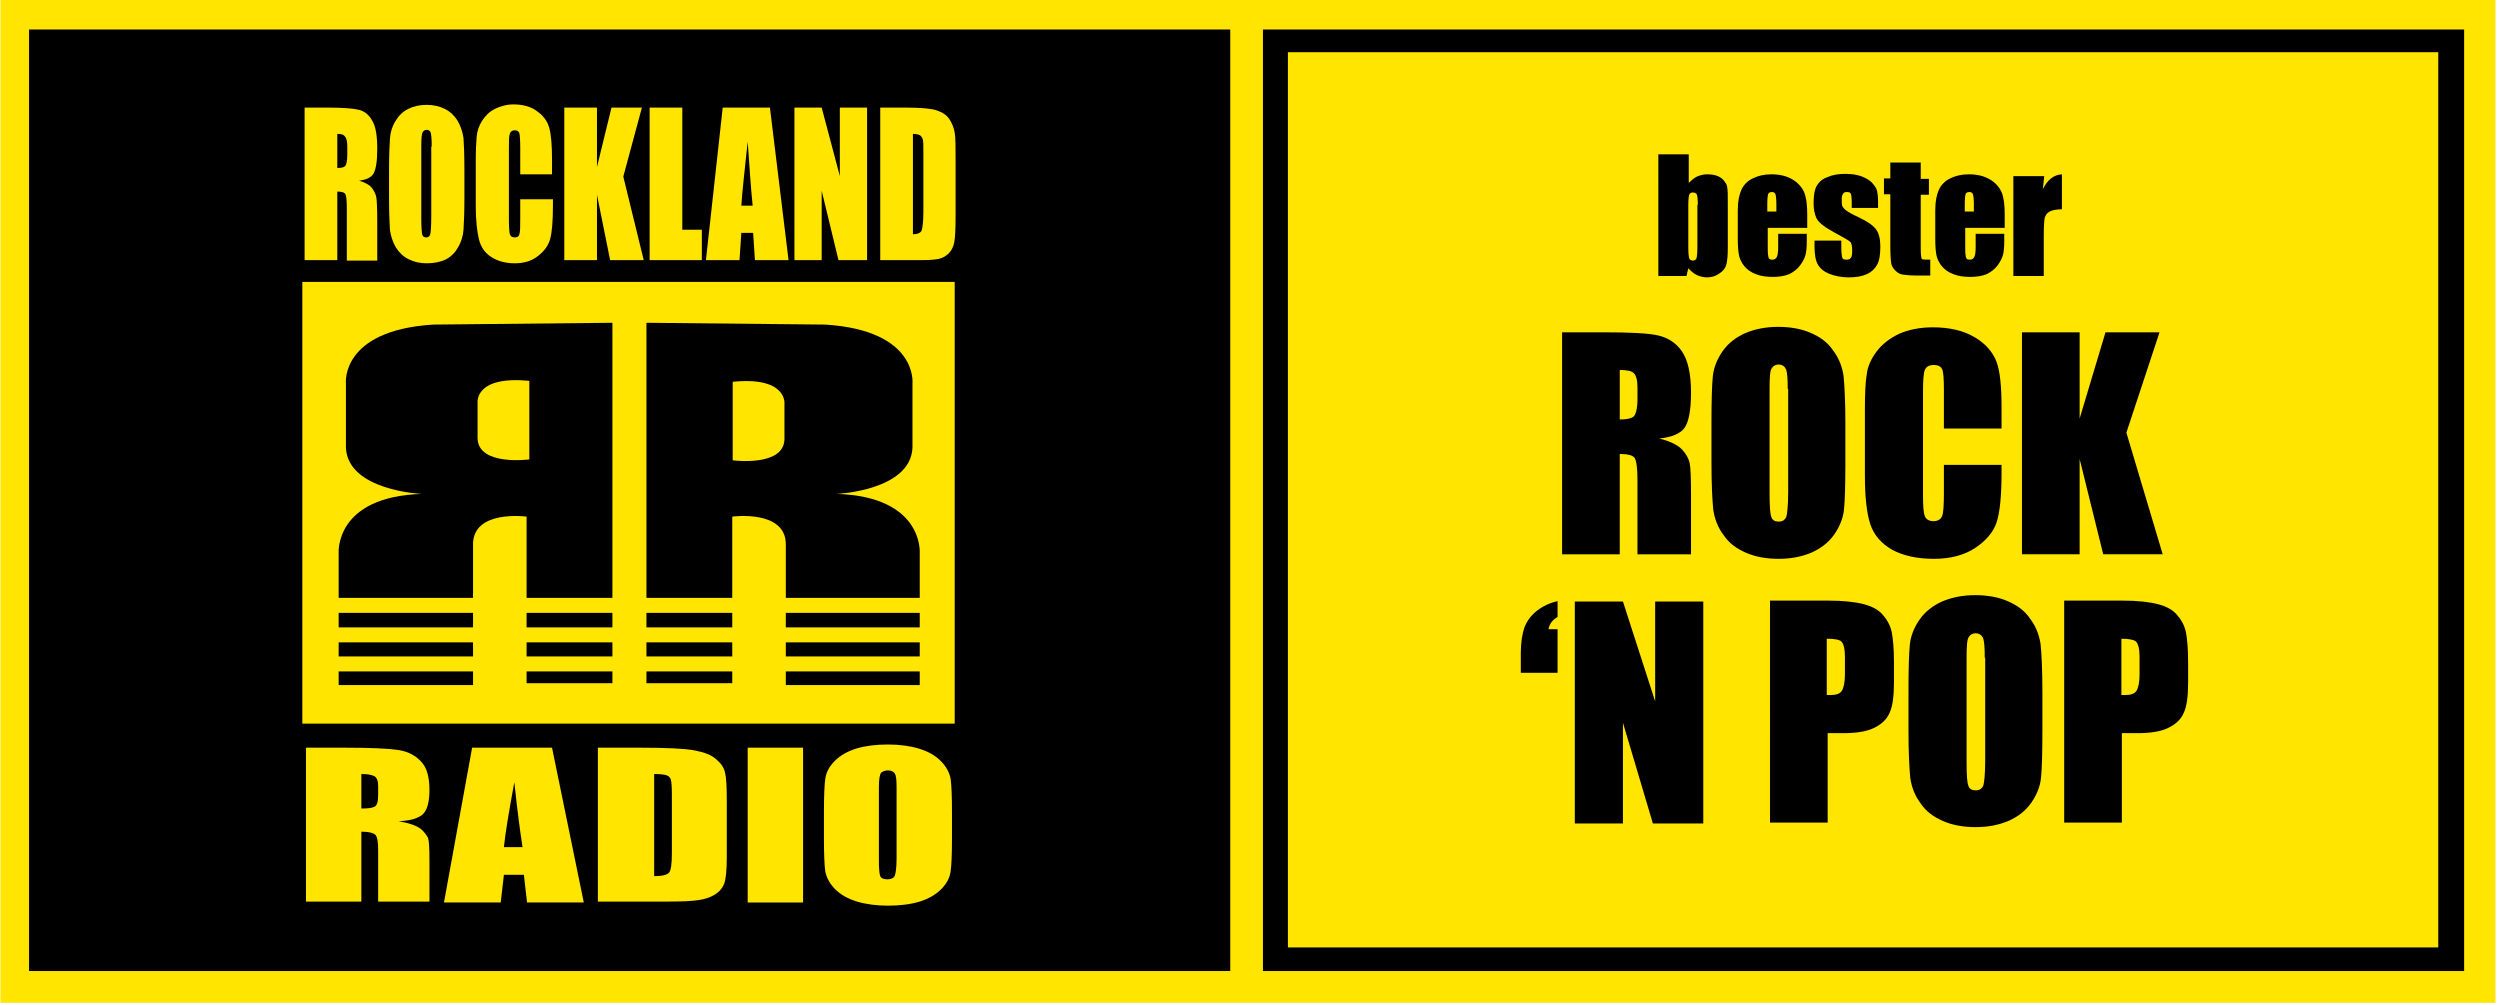 <?xml version="1.0" encoding="utf-8"?>
<svg version="1.1" xmlns="http://www.w3.org/2000/svg" xmlns:xlink="http://www.w3.org/1999/xlink" x="0px" y="0px"
	 viewBox="0 0 550.7 221.3" style="enable-background:new 0 0 550.7 221.3;" xml:space="preserve">
<g id="Ebene_2">
	<g>
		<rect x="3.6" y="3.5" fill="#FFE500" width="542.6" height="213.9"/>
		<path fill="#FFE500" d="M542.8,7v206.9H7.1V7H542.8 M549.8,0h-7H7.1h-7v7v206.9v7h7h535.6h7v-7V7V0L549.8,0z"/>
	</g>
</g>
<g id="Ebene_3">
	<rect x="278.2" y="6.5" width="264.6" height="207.4"/>
	<rect x="6.4" y="6.5" width="264.6" height="207.4"/>
	<rect x="283.7" y="11.5" fill="#FFE500" width="253.4" height="197.2"/>
	<g>
		<path d="M372,34v6.3c0.6-0.6,1.2-1.1,1.8-1.4c0.7-0.3,1.4-0.5,2.2-0.5c0.9,0,1.7,0.1,2.4,0.4c0.7,0.3,1.2,0.7,1.5,1.2
			c0.4,0.5,0.6,1,0.6,1.5c0.1,0.5,0.1,1.6,0.1,3.2v9.9c0,1.6-0.1,2.8-0.3,3.6c-0.2,0.8-0.7,1.5-1.5,2c-0.8,0.6-1.7,0.9-2.8,0.9
			c-0.8,0-1.5-0.2-2.2-0.5c-0.7-0.3-1.3-0.9-1.9-1.5l-0.4,1.7h-6.2V34H372z M374,45.1c0-1.1-0.1-1.9-0.2-2.2
			c-0.1-0.3-0.4-0.5-0.9-0.5c-0.4,0-0.7,0.2-0.8,0.5c-0.1,0.3-0.2,1.1-0.2,2.3v9.4c0,1.2,0.1,1.9,0.2,2.3c0.1,0.3,0.4,0.5,0.8,0.5
			c0.4,0,0.7-0.2,0.8-0.5c0.1-0.3,0.2-1.2,0.2-2.5V45.1z"/>
		<path d="M398,50.2h-8.6v4.7c0,1,0.1,1.6,0.2,1.9c0.1,0.3,0.4,0.4,0.8,0.4c0.5,0,0.8-0.2,1-0.6c0.2-0.4,0.3-1.1,0.3-2.2v-2.9h6.3
			v1.6c0,1.4-0.1,2.4-0.3,3.1c-0.2,0.7-0.6,1.5-1.2,2.3c-0.6,0.8-1.4,1.4-2.4,1.9c-1,0.4-2.2,0.6-3.6,0.6c-1.4,0-2.7-0.2-3.7-0.6
			c-1.1-0.4-1.9-1-2.5-1.7c-0.6-0.7-1-1.5-1.2-2.3c-0.2-0.9-0.3-2.1-0.3-3.7v-6.4c0-1.9,0.3-3.4,0.8-4.5c0.5-1.1,1.4-2,2.5-2.5
			c1.2-0.6,2.5-0.9,4.1-0.9c1.9,0,3.4,0.4,4.6,1.1c1.2,0.7,2.1,1.7,2.6,2.8c0.5,1.2,0.7,2.8,0.7,5V50.2z M391.3,46.6V45
			c0-1.1-0.1-1.9-0.2-2.2c-0.1-0.3-0.4-0.5-0.7-0.5c-0.5,0-0.7,0.1-0.9,0.4c-0.1,0.3-0.2,1-0.2,2.3v1.6H391.3z"/>
		<path d="M413.8,45.8h-5.9v-1.2c0-1-0.1-1.7-0.2-1.9c-0.1-0.3-0.4-0.4-0.9-0.4c-0.4,0-0.7,0.1-0.8,0.4c-0.2,0.2-0.3,0.6-0.3,1.1
			c0,0.7,0,1.2,0.1,1.5c0.1,0.3,0.4,0.7,0.8,1c0.5,0.4,1.4,0.9,2.9,1.6c1.9,0.9,3.2,1.8,3.8,2.7c0.6,0.8,0.9,2.1,0.9,3.7
			c0,1.8-0.2,3.1-0.7,4c-0.5,0.9-1.2,1.6-2.3,2.1c-1.1,0.5-2.4,0.7-3.9,0.7c-1.7,0-3.1-0.3-4.4-0.8c-1.2-0.5-2-1.2-2.5-2.1
			c-0.5-0.9-0.7-2.3-0.7-4.1v-1.1h5.9v1.4c0,1.2,0.1,1.9,0.2,2.3c0.1,0.4,0.4,0.5,0.9,0.5c0.5,0,0.8-0.1,1-0.4
			c0.2-0.2,0.3-0.7,0.3-1.5c0-1-0.1-1.7-0.4-2c-0.3-0.3-1.5-1-3.9-2.3c-2-1.1-3.2-2.1-3.6-3c-0.4-0.9-0.6-2-0.6-3.2
			c0-1.8,0.2-3,0.7-3.9c0.5-0.8,1.2-1.5,2.4-1.9c1.1-0.5,2.4-0.7,3.9-0.7c1.5,0,2.7,0.2,3.7,0.6c1,0.4,1.8,0.9,2.3,1.5
			c0.5,0.6,0.9,1.2,1,1.7c0.1,0.5,0.2,1.3,0.2,2.4V45.8z"/>
		<path d="M423.1,35.9v3.5h1.8v3.5h-1.8v11.7c0,1.4,0.1,2.2,0.2,2.4c0.1,0.2,0.8,0.2,1.9,0.2v3.5h-2.7c-1.5,0-2.6-0.1-3.3-0.2
			c-0.7-0.1-1.2-0.4-1.7-0.9c-0.5-0.5-0.8-1-0.9-1.6c-0.1-0.6-0.2-2-0.2-4.2V42.8H415v-3.5h1.4v-3.5H423.1z"/>
		<path d="M441.5,50.2h-8.6v4.7c0,1,0.1,1.6,0.2,1.9c0.1,0.3,0.4,0.4,0.8,0.4c0.5,0,0.8-0.2,1-0.6c0.2-0.4,0.3-1.1,0.3-2.2v-2.9h6.3
			v1.6c0,1.4-0.1,2.4-0.3,3.1c-0.2,0.7-0.6,1.5-1.2,2.3c-0.6,0.8-1.4,1.4-2.4,1.9c-1,0.4-2.2,0.6-3.6,0.6c-1.4,0-2.7-0.2-3.7-0.6
			c-1.1-0.4-1.9-1-2.5-1.7c-0.6-0.7-1-1.5-1.2-2.3c-0.2-0.9-0.3-2.1-0.3-3.7v-6.4c0-1.9,0.3-3.4,0.8-4.5c0.5-1.1,1.4-2,2.5-2.5
			c1.2-0.6,2.5-0.9,4.1-0.9c1.9,0,3.4,0.4,4.6,1.1s2.1,1.7,2.6,2.8c0.5,1.2,0.7,2.8,0.7,5V50.2z M434.8,46.6V45
			c0-1.1-0.1-1.9-0.2-2.2c-0.1-0.3-0.4-0.5-0.7-0.5c-0.5,0-0.7,0.1-0.9,0.4c-0.1,0.3-0.2,1-0.2,2.3v1.6H434.8z"/>
		<path d="M450.3,38.8l-0.3,2.9c1-2.1,2.4-3.2,4.2-3.3v7.7c-1.2,0-2.1,0.2-2.7,0.5c-0.6,0.3-0.9,0.8-1.1,1.4
			c-0.1,0.6-0.2,1.9-0.2,4.1v8.7h-6.7V38.8H450.3z"/>
	</g>
	<g>
		<path d="M335,148.3v-4.4c0-2.3,0.3-4.2,0.8-5.7c0.6-1.5,1.5-2.7,2.8-3.7c1.3-1,2.8-1.7,4.5-2.1v3.5c-1.2,0.7-1.8,1.6-2,2.7h2v9.6
			H335z"/>
		<path d="M375.2,132.5v48.9h-11.1l-6.6-22.2v22.2h-10.6v-48.9h10.6l7.1,22v-22H375.2z"/>
	</g>
	<g>
		<path d="M344.1,73.2h9c6,0,10.1,0.2,12.2,0.7c2.1,0.5,3.9,1.6,5.2,3.5c1.3,1.9,2,4.9,2,9.1c0,3.8-0.5,6.4-1.4,7.7
			c-0.9,1.3-2.8,2.1-5.6,2.4c2.5,0.6,4.2,1.5,5.1,2.5c0.9,1,1.4,2,1.6,2.9c0.2,0.9,0.3,3.3,0.3,7.2v12.9h-11.8v-16.3
			c0-2.6-0.2-4.2-0.6-4.9c-0.4-0.6-1.5-0.9-3.3-0.9v22.1h-12.7V73.2z M356.8,81.5v10.9c1.4,0,2.5-0.2,3-0.6s0.9-1.7,0.9-3.8v-2.7
			c0-1.6-0.3-2.6-0.8-3.1S358.3,81.5,356.8,81.5z"/>
		<path d="M406.5,101.8c0,4.9-0.1,8.4-0.3,10.4c-0.2,2-1,3.9-2.2,5.6c-1.2,1.7-2.9,3-4.9,3.9c-2.1,0.9-4.5,1.4-7.3,1.4
			c-2.6,0-5-0.4-7.1-1.3c-2.1-0.9-3.8-2.1-5-3.9c-1.3-1.7-2-3.6-2.3-5.6c-0.2-2-0.4-5.5-0.4-10.6v-8.4c0-4.9,0.1-8.4,0.3-10.4
			c0.2-2,1-3.9,2.2-5.6c1.2-1.7,2.9-3,4.9-3.9c2.1-0.9,4.5-1.4,7.3-1.4c2.6,0,5,0.4,7.1,1.3c2.1,0.9,3.8,2.1,5,3.9
			c1.3,1.7,2,3.6,2.3,5.6c0.2,2,0.4,5.5,0.4,10.6V101.8z M393.8,85.7c0-2.3-0.1-3.7-0.4-4.4c-0.3-0.6-0.8-1-1.6-1
			c-0.7,0-1.2,0.3-1.5,0.8c-0.4,0.5-0.5,2-0.5,4.6v22.9c0,2.8,0.1,4.6,0.4,5.3c0.2,0.7,0.8,1,1.6,1c0.9,0,1.4-0.4,1.7-1.1
			c0.2-0.8,0.4-2.6,0.4-5.5V85.7z"/>
		<path d="M440.9,94.4h-12.7v-8.5c0-2.5-0.1-4-0.4-4.6c-0.3-0.6-0.9-0.9-1.8-0.9c-1.1,0-1.7,0.4-2,1.1c-0.3,0.7-0.4,2.4-0.4,4.8
			v22.7c0,2.4,0.1,3.9,0.4,4.7c0.3,0.7,0.9,1.1,1.9,1.1c1,0,1.6-0.4,1.9-1.1c0.3-0.7,0.4-2.4,0.4-5.1v-6.2h12.7v1.9
			c0,5.1-0.4,8.7-1.1,10.8c-0.7,2.1-2.3,4-4.7,5.6c-2.4,1.6-5.5,2.4-9.1,2.4c-3.7,0-6.8-0.7-9.2-2c-2.4-1.4-4-3.2-4.8-5.6
			c-0.8-2.4-1.2-6-1.2-10.8V90.4c0-3.5,0.1-6.2,0.4-7.9c0.2-1.8,1-3.5,2.2-5.1c1.2-1.6,2.9-2.9,5-3.9c2.1-0.9,4.6-1.4,7.3-1.4
			c3.7,0,6.8,0.7,9.3,2.2c2.4,1.4,4,3.3,4.8,5.4c0.8,2.2,1.1,5.5,1.1,10.1V94.4z"/>
		<path d="M475.7,73.2l-7.3,22.1l8,26.8h-13.1l-5.2-21v21h-12.7V73.2h12.7v19l5.7-19H475.7z"/>
	</g>
	<g>
		<path d="M389.8,132.3h12.8c3.5,0,6.1,0.3,8,0.8c1.9,0.5,3.3,1.3,4.2,2.4c0.9,1,1.6,2.3,1.9,3.7c0.3,1.5,0.5,3.7,0.5,6.8v4.3
			c0,3.1-0.3,5.4-1,6.8c-0.6,1.4-1.8,2.5-3.5,3.3c-1.7,0.8-4,1.1-6.7,1.1h-3.4v19.7h-12.7V132.3z M402.4,140.7v12.4
			c0.4,0,0.7,0,0.9,0c1.2,0,2-0.3,2.4-0.9c0.4-0.6,0.7-1.8,0.7-3.6v-4c0-1.7-0.3-2.8-0.8-3.3C405.2,140.9,404.1,140.7,402.4,140.7z"
			/>
		<path d="M449.9,160.9c0,4.9-0.1,8.4-0.3,10.4c-0.2,2-1,3.9-2.2,5.6c-1.2,1.7-2.9,3-4.9,3.9c-2.1,0.9-4.5,1.4-7.3,1.4
			c-2.6,0-5-0.4-7.1-1.3c-2.1-0.9-3.8-2.1-5-3.9c-1.3-1.7-2-3.6-2.3-5.6c-0.2-2-0.4-5.5-0.4-10.6v-8.4c0-4.9,0.1-8.4,0.3-10.4
			c0.2-2,1-3.9,2.2-5.6c1.2-1.7,2.9-3,4.9-3.9c2.1-0.9,4.5-1.4,7.3-1.4c2.6,0,5,0.4,7.1,1.3c2.1,0.9,3.8,2.1,5,3.9
			c1.3,1.7,2,3.6,2.3,5.6c0.2,2,0.4,5.5,0.4,10.6V160.9z M437.2,144.9c0-2.3-0.1-3.7-0.4-4.4c-0.3-0.6-0.8-1-1.6-1
			c-0.7,0-1.2,0.3-1.5,0.8c-0.4,0.5-0.5,2-0.5,4.6v22.9c0,2.8,0.1,4.6,0.4,5.3c0.2,0.7,0.8,1,1.6,1c0.9,0,1.4-0.4,1.7-1.1
			c0.2-0.8,0.4-2.6,0.4-5.5V144.9z"/>
		<path d="M454.6,132.3h12.8c3.5,0,6.1,0.3,8,0.8c1.9,0.5,3.3,1.3,4.2,2.4c0.9,1,1.6,2.3,1.9,3.7c0.3,1.5,0.5,3.7,0.5,6.8v4.3
			c0,3.1-0.3,5.4-1,6.8c-0.6,1.4-1.8,2.5-3.5,3.3c-1.7,0.8-4,1.1-6.7,1.1h-3.4v19.7h-12.7V132.3z M467.3,140.7v12.4
			c0.4,0,0.7,0,0.9,0c1.2,0,2-0.3,2.4-0.9c0.4-0.6,0.7-1.8,0.7-3.6v-4c0-1.7-0.3-2.8-0.8-3.3C470,140.9,468.9,140.7,467.3,140.7z"/>
	</g>
	<rect x="66.6" y="62.1" fill="#FFE500" width="143.7" height="97.3"/>
	<path d="M134.9,71.1v79.4H116v-36.7c0,0-11.8-1.6-11.8,6.1v31H74.6v-29.1c0,0-0.9-12.4,18.3-13c0,0-16.3-0.7-16.7-10.2V84.5
		c0,0-1.3-11.7,19.2-13L134.9,71.1z"/>
	<path d="M142.4,71.1v79.4h18.9v-36.7c0,0,11.8-1.6,11.8,6.1v31h29.5v-29.1c0,0,0.9-12.4-18.3-13c0,0,16.3-0.7,16.7-10.2V84.5
		c0,0,1.3-11.7-19.2-13L142.4,71.1z"/>
	<path fill="#FFE500" d="M116.6,83.9v17.3c0,0-11.2,1.5-11.4-4.6v-7.9C105.2,88.7,104.5,82.7,116.6,83.9z"/>
	<path fill="#FFE500" d="M161.4,84.1v17.3c0,0,11.2,1.5,11.4-4.6v-7.9C172.8,88.9,173.4,82.9,161.4,84.1z"/>
	<path fill="#FFE500" d="M67.4,164.7h8.6c5.8,0,9.7,0.2,11.7,0.5c2,0.3,3.7,1.1,5,2.5c1.3,1.3,1.9,3.4,1.9,6.3c0,2.7-0.5,4.4-1.4,5.3
		c-0.9,0.9-2.7,1.5-5.4,1.6c2.4,0.4,4,1,4.9,1.7c0.8,0.7,1.3,1.4,1.6,2c0.2,0.6,0.3,2.3,0.3,5v9H83.3v-11.3c0-1.8-0.2-3-0.6-3.4
		c-0.4-0.4-1.4-0.7-3.1-0.7v15.4H67.4V164.7z M79.6,170.5v7.6c1.4,0,2.3-0.1,2.9-0.4c0.6-0.3,0.8-1.2,0.8-2.7v-1.9
		c0-1.1-0.3-1.8-0.8-2.1C82,170.7,81,170.5,79.6,170.5z"/>
	<path fill="#FFE500" d="M121.6,164.7l7,34.1h-12.5l-0.7-6.1h-4.4l-0.7,6.1H97.8l6.2-34.1H121.6z M115.1,186.6
		c-0.6-3.9-1.2-8.6-1.8-14.3c-1.2,6.5-2,11.3-2.3,14.3H115.1z"/>
	<path fill="#FFE500" d="M131.9,164.7h9.1c5.9,0,9.9,0.2,12,0.6c2.1,0.4,3.7,1,4.7,1.9c1.1,0.9,1.8,1.9,2,3c0.3,1.1,0.4,3.3,0.4,6.5
		v11.9c0,3.1-0.2,5.1-0.6,6.1c-0.4,1-1.1,1.8-2.1,2.4c-1,0.6-2.2,1-3.7,1.2c-1.4,0.2-3.6,0.3-6.6,0.3h-15.4V164.7z M144.1,170.5V193
		c1.8,0,2.9-0.3,3.3-0.8c0.4-0.5,0.6-1.9,0.6-4.2v-13.2c0-1.5-0.1-2.5-0.2-3c-0.1-0.4-0.4-0.8-0.9-1
		C146.3,170.6,145.4,170.5,144.1,170.5z"/>
	<path fill="#FFE500" d="M176.9,164.7v34.1h-12.2v-34.1H176.9z"/>
	<path fill="#FFE500" d="M209.7,184.7c0,3.4-0.1,5.9-0.3,7.3c-0.2,1.4-0.9,2.7-2.1,3.9c-1.2,1.2-2.8,2.1-4.7,2.7c-2,0.6-4.3,0.9-7,0.9
		c-2.5,0-4.8-0.3-6.8-0.9c-2-0.6-3.6-1.5-4.8-2.7c-1.2-1.2-1.9-2.5-2.2-3.9c-0.2-1.4-0.3-3.9-0.3-7.4v-5.8c0-3.4,0.1-5.9,0.3-7.3
		c0.2-1.4,0.9-2.7,2.1-3.9c1.2-1.2,2.8-2.1,4.7-2.7c2-0.6,4.3-0.9,7-0.9c2.5,0,4.8,0.3,6.8,0.9c2,0.6,3.6,1.5,4.8,2.7
		c1.2,1.2,1.9,2.5,2.2,3.9c0.2,1.4,0.3,3.9,0.3,7.4V184.7z M197.5,173.4c0-1.6-0.1-2.6-0.4-3c-0.2-0.4-0.8-0.7-1.5-0.7
		c-0.6,0-1.1,0.2-1.5,0.5c-0.3,0.4-0.5,1.4-0.5,3.2v15.9c0,2,0.1,3.2,0.3,3.7c0.2,0.5,0.8,0.7,1.6,0.7c0.8,0,1.4-0.3,1.6-0.8
		c0.2-0.5,0.4-1.8,0.4-3.8V173.4z"/>
	<g>
		<path fill="#FFE500" d="M67.1,23.7h5.1c3.4,0,5.7,0.2,6.9,0.5c1.2,0.3,2.2,1.1,2.9,2.4c0.8,1.3,1.1,3.4,1.1,6.3
			c0,2.6-0.3,4.4-0.8,5.3c-0.5,0.9-1.6,1.4-3.2,1.6c1.4,0.4,2.4,1,2.9,1.7c0.5,0.7,0.8,1.4,0.9,2c0.1,0.6,0.2,2.3,0.2,5v8.9h-6.7
			V46.1c0-1.8-0.1-2.9-0.3-3.3c-0.2-0.4-0.8-0.6-1.8-0.6v15.1h-7.2V23.7z M74.3,29.5v7.5c0.8,0,1.4-0.1,1.7-0.4
			c0.3-0.3,0.5-1.1,0.5-2.6v-1.8c0-1.1-0.2-1.8-0.5-2.1C75.7,29.6,75.1,29.5,74.3,29.5z"/>
		<path fill="#FFE500" d="M102.3,43.4c0,3.4-0.1,5.8-0.2,7.2c-0.1,1.4-0.5,2.7-1.2,3.9c-0.7,1.2-1.6,2.1-2.8,2.7C97,57.7,95.6,58,94,58
			c-1.5,0-2.8-0.3-4-0.9c-1.2-0.6-2.1-1.5-2.8-2.6c-0.7-1.2-1.1-2.5-1.3-3.8c-0.1-1.4-0.2-3.8-0.2-7.3v-5.7c0-3.4,0.1-5.8,0.2-7.2
			c0.1-1.4,0.5-2.7,1.2-3.8c0.7-1.2,1.6-2.1,2.8-2.7c1.2-0.6,2.5-0.9,4.1-0.9c1.5,0,2.8,0.3,4,0.9c1.2,0.6,2.1,1.5,2.8,2.6
			c0.7,1.2,1.1,2.5,1.3,3.8c0.1,1.4,0.2,3.8,0.2,7.3V43.4z M95.1,32.3c0-1.6-0.1-2.6-0.2-3c-0.1-0.4-0.4-0.7-0.9-0.7
			c-0.4,0-0.7,0.2-0.9,0.5c-0.2,0.4-0.3,1.4-0.3,3.1V48c0,2,0.1,3.2,0.2,3.6c0.1,0.5,0.4,0.7,0.9,0.7c0.5,0,0.8-0.3,0.9-0.8
			c0.1-0.5,0.2-1.8,0.2-3.8V32.3z"/>
		<path fill="#FFE500" d="M121.8,38.4h-7.2v-5.9c0-1.7-0.1-2.8-0.2-3.2c-0.2-0.4-0.5-0.6-1-0.6c-0.6,0-1,0.3-1.1,0.8
			c-0.2,0.5-0.2,1.6-0.2,3.3v15.6c0,1.6,0.1,2.7,0.2,3.2c0.2,0.5,0.5,0.7,1.1,0.7c0.5,0,0.9-0.2,1-0.7c0.2-0.5,0.2-1.7,0.2-3.5v-4.2
			h7.2v1.3c0,3.5-0.2,5.9-0.6,7.4c-0.4,1.5-1.3,2.7-2.7,3.8c-1.4,1.1-3.1,1.6-5.1,1.6c-2.1,0-3.8-0.5-5.2-1.4
			c-1.4-0.9-2.3-2.2-2.7-3.9c-0.4-1.6-0.7-4.1-0.7-7.4v-9.8c0-2.4,0.1-4.2,0.2-5.4c0.1-1.2,0.5-2.4,1.2-3.5c0.7-1.1,1.6-2,2.8-2.6
			c1.2-0.6,2.6-1,4.1-1c2.1,0,3.9,0.5,5.2,1.5c1.4,1,2.3,2.2,2.7,3.7c0.4,1.5,0.6,3.8,0.6,6.9V38.4z"/>
		<path fill="#FFE500" d="M141.4,23.7l-4.1,15.2l4.5,18.4h-7.4l-2.9-14.4v14.4h-7.2V23.7h7.2v13.1l3.2-13.1H141.4z"/>
		<path fill="#FFE500" d="M150.3,23.7v26.9h4.3v6.7h-11.5V23.7H150.3z"/>
		<path fill="#FFE500" d="M169.6,23.7l4.1,33.6h-7.4l-0.4-6h-2.6l-0.4,6h-7.4l3.7-33.6H169.6z M165.8,45.3c-0.4-3.8-0.7-8.5-1.1-14.1
			c-0.7,6.4-1.2,11.1-1.4,14.1H165.8z"/>
		<path fill="#FFE500" d="M191,23.7v33.6h-6.3L181,42v15.3h-6V23.7h6l4,15.1V23.7H191z"/>
		<path fill="#FFE500" d="M193.9,23.7h5.4c3.5,0,5.8,0.2,7,0.6c1.2,0.4,2.2,1,2.8,1.9c0.6,0.9,1,1.9,1.2,3c0.2,1.1,0.2,3.2,0.2,6.4
			v11.8c0,3-0.1,5-0.3,6c-0.2,1-0.6,1.8-1.2,2.4c-0.6,0.6-1.3,1-2.1,1.2c-0.9,0.2-2.1,0.3-3.9,0.3h-9.1V23.7z M201.1,29.5v22.1
			c1,0,1.7-0.3,1.9-0.8c0.2-0.5,0.4-1.9,0.4-4.1v-13c0-1.5,0-2.5-0.1-2.9c-0.1-0.4-0.3-0.7-0.5-0.9
			C202.4,29.6,201.8,29.5,201.1,29.5z"/>
	</g>
	<rect x="73.2" y="144.6" fill="#FFE500" width="132.1" height="3.3"/>
	<rect x="74.4" y="138.2" fill="#FFE500" width="128.6" height="3.3"/>
	<rect x="72.6" y="131.7" fill="#FFE500" width="131.3" height="3.3"/>
</g>
</svg>
